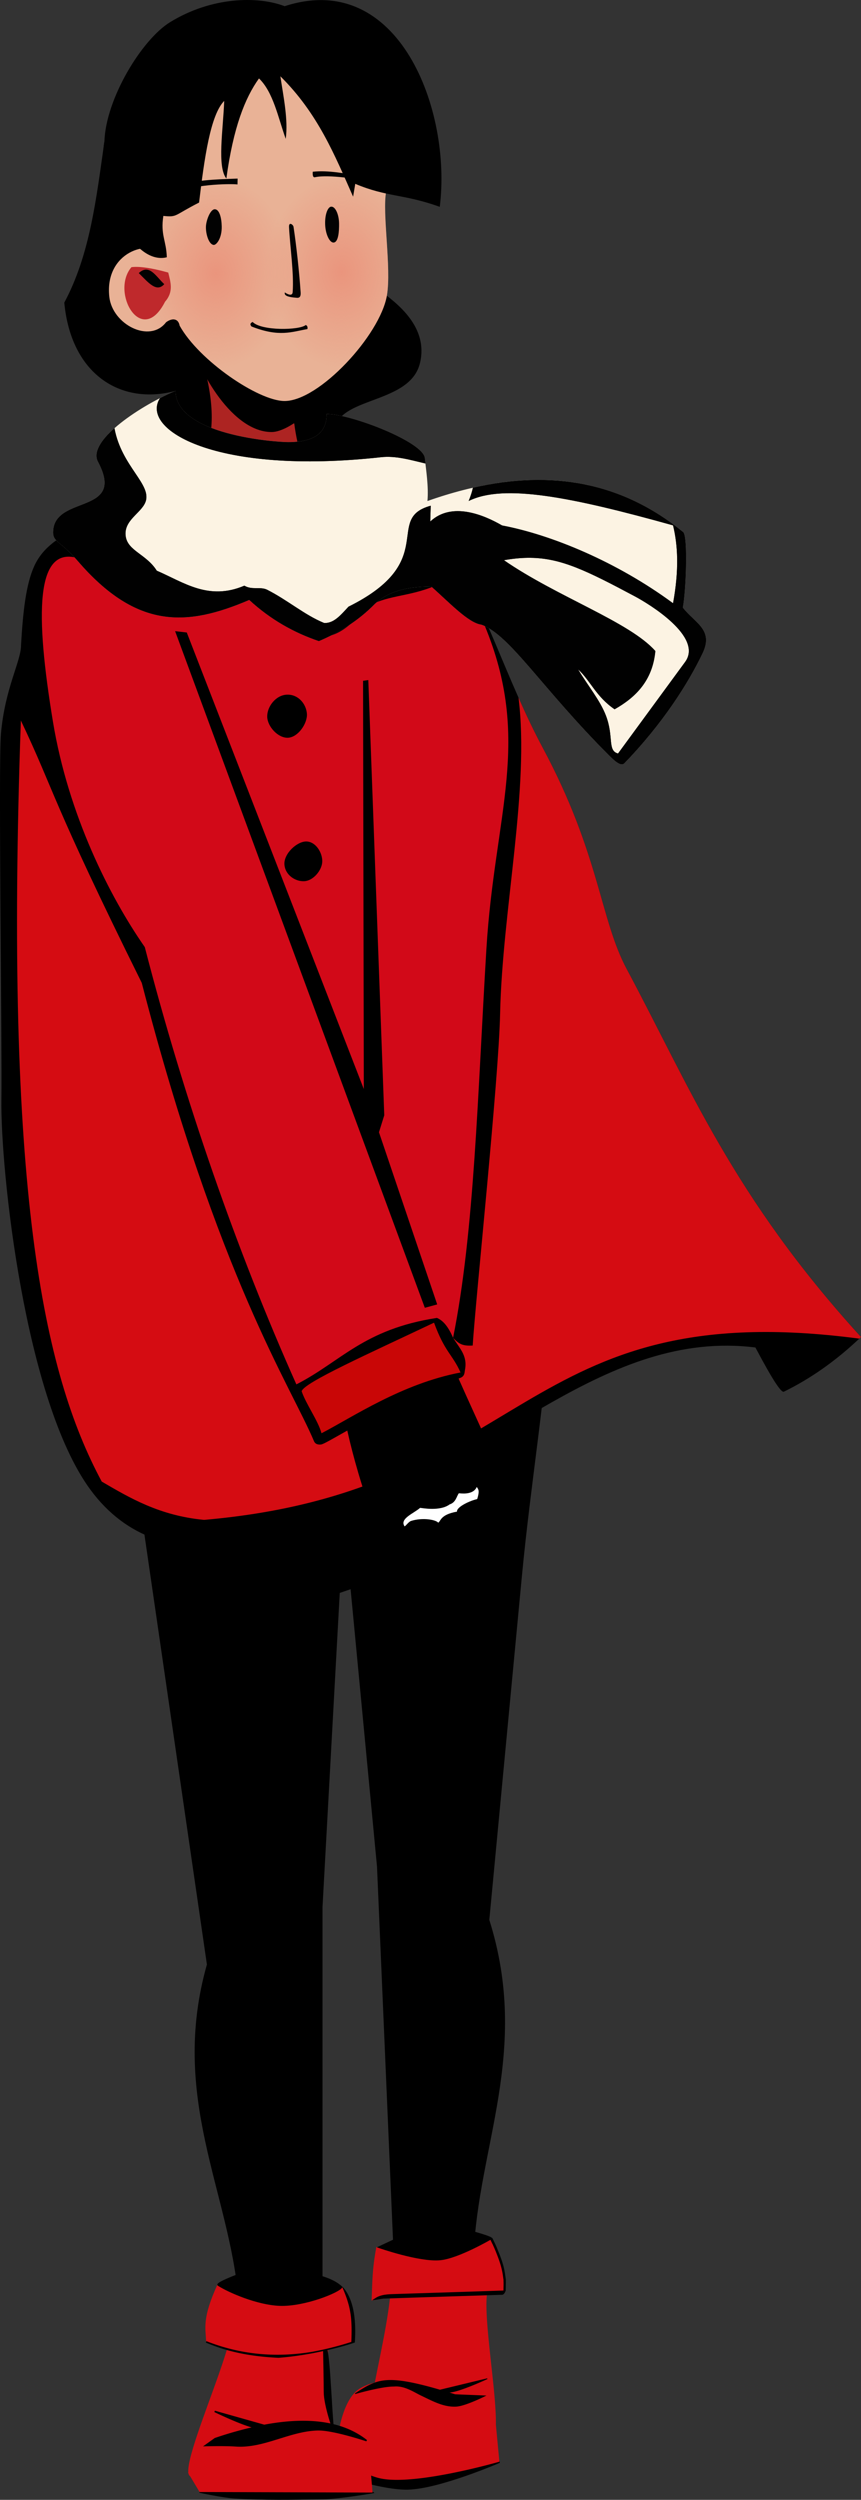 <?xml version="1.0" encoding="UTF-8" standalone="no"?>
<svg
   xmlns:dc="http://purl.org/dc/elements/1.1/"
   xmlns:cc="http://creativecommons.org/ns#"
   xmlns:rdf="http://www.w3.org/1999/02/22-rdf-syntax-ns#"
   xmlns:svg="http://www.w3.org/2000/svg"
   xmlns="http://www.w3.org/2000/svg"
   xmlns:xlink="http://www.w3.org/1999/xlink"
   xmlns:sodipodi="http://sodipodi.sourceforge.net/DTD/sodipodi-0.dtd"
   xmlns:inkscape="http://www.inkscape.org/namespaces/inkscape"
   viewBox="0 0 152.118 441.479"
   version="1.1"
   id="svg79"
   sodipodi:docname="redgirl-final-legs.svg"
   width="152.118"
   height="441.479"
   inkscape:version="0.92.4 (5da689c313, 2019-01-14)">
  <rect x="0" y="0" width="152.118" height="441.479" fill="#333333" stroke="none"/>
  <sodipodi:namedview
     pagecolor="#ffffff"
     bordercolor="#666666"
     borderopacity="1"
     objecttolerance="10"
     gridtolerance="10"
     guidetolerance="10"
     inkscape:pageopacity="0"
     inkscape:pageshadow="2"
     inkscape:window-width="1920"
     inkscape:window-height="1163"
     id="namedview81"
     showgrid="false"
     fit-margin-top="0"
     fit-margin-left="0"
     fit-margin-right="0"
     fit-margin-bottom="0"
     inkscape:zoom="0.93358306"
     inkscape:cx="-95.419115"
     inkscape:cy="235.85209"
     inkscape:window-x="0"
     inkscape:window-y="0"
     inkscape:window-maximized="1"
     inkscape:current-layer="svg79" />
  <defs
     id="defs9">
    <radialGradient
       xlink:href="#a"
       id="c"
       gradientUnits="userSpaceOnUse"
       gradientTransform="matrix(0.542,0.012,-0.016,0.687,-95.79,4.17)"
       cx="248.841"
       cy="59.864"
       fx="248.841"
       fy="59.864"
       r="24.784" />
    <linearGradient
       id="a">
      <stop
         offset="0"
         stop-color="#ea957d"
         id="stop3" />
      <stop
         offset="1"
         stop-color="#ea957d"
         stop-opacity="0"
         id="stop5" />
    </linearGradient>
    <radialGradient
       xlink:href="#a"
       id="b"
       cx="289.817"
       cy="58.803"
       fx="289.817"
       fy="58.803"
       r="24.784"
       gradientTransform="matrix(0.542,0.012,-0.016,0.687,-95.79,4.17)"
       gradientUnits="userSpaceOnUse" />
  </defs>
  <path
     d="m 97.263,230.642 -78.016,12.534 c 0.756,2.773 5.344,20.488 5.547,21.886 l 11.903,81.883 c -6.645,23.416 3.952,39.988 5.576,59.09 l 14.567,-0.421 v -68.799 l 3.835,-69.838 c 0.03,-0.045 0.06,-0.09 0.092,-0.133 l 5.98,62.79 2.947,68.74 13.85,-0.075 c 0.725,-19.142 10.079,-36.06 2.765,-59.23 l 5.76,-60.736 c 1.562,-16.472 4.262,-32.157 5.194,-47.691 z"
     id="path11"
     inkscape:connector-curvature="0"
     style="stroke:#000000;stroke-width:0.277" />
  <path
     d="m 88.22,434.532 -32.206,0.979 -0.065,0.41 c 0,0 2.69,0.971 6.045,1.926 3.355,0.954 7.365,1.898 10.068,1.834 2.842,-0.068 6.887,-1.257 10.24,-2.424 3.354,-1.167 6.01,-2.318 6.01,-2.318 z"
     style="color:#000000;font-weight:400;line-height:normal;font-family:sans-serif;font-variant-ligatures:normal;font-variant-position:normal;font-variant-caps:normal;font-variant-numeric:normal;font-variant-alternates:normal;font-feature-settings:normal;text-indent:0;text-align:start;text-decoration:none;text-decoration-line:none;text-decoration-style:solid;text-decoration-color:#000000;text-transform:none;text-orientation:mixed;white-space:normal;shape-padding:0;overflow:visible;isolation:auto;mix-blend-mode:normal"
     font-weight="400"
     overflow="visible"
     id="path13"
     inkscape:connector-curvature="0" />
  <path
     d="m 56.438,436.78 c -4.516,-0.39 -10.61,0.263 -18.91,2.932 h -0.003 l -2.279,0.254 -0.014,0.26 c 0,0 4.032,0.88 6.182,1.02 5.246,0.341 10.35,0.23 15.605,0.148 2.905,-0.045 8.827,-1.069 8.827,-1.069 l 0.304,-0.052 -0.248,-0.184 c -2,-1.486 -4.943,-2.918 -9.465,-3.309 z"
     style="color:#000000;font-weight:400;line-height:normal;font-family:sans-serif;font-variant-ligatures:normal;font-variant-position:normal;font-variant-caps:normal;font-variant-numeric:normal;font-variant-alternates:normal;font-feature-settings:normal;text-indent:0;text-align:start;text-decoration:none;text-decoration-line:none;text-decoration-style:solid;text-decoration-color:#000000;text-transform:none;text-orientation:mixed;white-space:normal;shape-padding:0;overflow:visible;isolation:auto;mix-blend-mode:normal"
     font-weight="400"
     overflow="visible"
     id="path15"
     inkscape:connector-curvature="0" />
  <path
     d="m 69.123,402.387 c -0.068,5.278 -1.812,12.705 -2.895,18.371 -1.184,0.3 -2.216,0.719 -3,1.303 -3.464,2.575 -3.924,11.344 -3.924,11.344 0,0 4.403,3.72 8.314,4.368 6.458,1.07 20.61,-3.029 20.61,-3.029 l -0.62,-6.577 c 0.152,-6.988 -3.303,-24.446 -0.685,-24.67 z m 17.8,1.11 0.214,0.013 a 0.673,0.673 0 0 0 -0.214,-0.014 z"
     id="path17"
     inkscape:connector-curvature="0"
     style="fill:#d50c12" />
  <path
     d="m 40.263,409.649 0.204,0.017 a 0.63,0.63 0 0 0 -0.204,-0.017 z m 0.204,0.017 c 2.802,0.664 -7.495,22.402 -7.196,26.89 -0.014,0.051 -0.03,0.103 -0.037,0.154 l 0.071,0.12 c 0.049,0.23 0.142,0.389 0.282,0.47 l 1.674,2.797 30.562,0.098 -0.734,-8.657 c -0.469,-1.52 -3.075,-2.156 -6.608,-2.187 -0.272,-5.715 -0.902,-13.106 -0.229,-18.242 z"
     id="path19"
     inkscape:connector-curvature="0"
     style="fill:#d50c12" />
  <path
     d="m 49.867,284.642 22.545,-7.693 -9.59,-11.329 -18.924,11.86 z"
     id="path21"
     inkscape:connector-curvature="0"
     style="stroke:#000000;stroke-width:0.265" />
  <path
     d="m 31.015,69.035 c 6.117,-0.906 20.414,1.496 26.702,4.078 2.11,3.654 2.637,9.651 -1.21,13.383 -7.503,0.384 -15.021,3.709 -20.767,-1.216 -8.833,-9.292 -6.61,-8.698 -4.725,-16.245 z"
     id="path23"
     inkscape:connector-curvature="0" />
  <path
     d="m 36.46,66.284 c 6.725,28.81 -24.265,20.203 -30.403,33.676 -1.474,3.237 -2,8.066 -2.338,13.938 0.043,2.802 -2.849,7.594 -3.555,15.716 -0.465,5.35 0.218,56.168 0.084,64.436 -0.204,12.529 4.134,53.32 15.742,69.057 13.053,17.695 35.713,7.842 46.831,2.513 24.523,-7.592 44.11,-30.971 70.644,-27.649 3.242,6.126 4.6,8.013 5.027,7.806 4.542,-2.221 9.084,-5.322 13.626,-9.658 -22.672,-24.868 -30.301,-44.272 -41.384,-64.972 -4.736,-8.845 -4.784,-20.316 -14.838,-39.076 -6.489,-12.107 -10.248,-25.28 -16.032,-33.514 -7.07,-10.065 -24.815,-0.426 -27.876,-23.76 z"
     id="path25"
     inkscape:connector-curvature="0" />
  <path
     d="m 91.606,123.194 c 2.012,15.996 -2.862,37.495 -3.252,55.908 -0.245,11.551 -4.31,50.133 -4.841,58.527 -1.861,0.1 -2.465,-0.311 -3.462,-1.375 1.114,1.858 2.599,3.132 2.093,5.7 -0.09,0.455 -0.008,1.098 -0.877,1.41 -13.638,4.883 -23.428,11.631 -24.555,11.74 -0.721,0.068 -1.067,-0.18 -1.246,-0.605 -4.03,-9.616 -16.96,-28.922 -30.419,-80.92 -16.13,-32.556 -15.32,-33.635 -21.36,-46.336 -2.917,82.817 3.875,115.03 14.288,134.409 4.92,2.867 10.194,6.018 18.074,6.763 57.396,-4.965 55.503,-39.968 115.762,-32.008 0.103,-0.096 0.205,-0.19 0.307,-0.288 -22.672,-24.868 -30.301,-44.272 -41.384,-64.972 -4.736,-8.845 -4.784,-20.316 -14.838,-39.076 -1.568,-2.925 -2.974,-5.912 -4.29,-8.877 z"
     id="path27"
     inkscape:connector-curvature="0"
     style="fill:#d50c12" />
  <path
     d="m 66.923,51.176 c 3.284,2.365 8.809,6.581 7.276,12.945 -1.704,7.07 -13.591,5.973 -14.93,11.245 l -28.254,-6.331 c -9.713,2.59 -18.47,-2.942 -19.655,-15.592 4.582,-8.542 5.667,-18.563 7.087,-28.442 z"
     id="path29"
     inkscape:connector-curvature="0" />
  <path
     d="m 36.46,66.284 c 1.746,7.482 0.949,12.44 -1.296,15.917 -0.575,8.52 18.741,6.607 20.297,3.18 -1.622,-2.461 -2.851,-5.842 -3.473,-10.584 z"
     id="path31"
     inkscape:connector-curvature="0"
     style="fill:#ad2422" />
  <path
     d="m 34.243,61.052 c 0,2.394 6.128,15.248 13.751,15.248 3.242,0 9.261,-5.386 9.261,-7.764 z"
     id="path33"
     inkscape:connector-curvature="0" />
  <path
     d="m 68.236,33.793 c -0.746,3.835 0.95,13.503 0.122,18.38 -1.191,7.016 -12.018,18.724 -18.141,18.648 -4.632,-0.058 -15.056,-7.148 -18.475,-13.303 -0.254,-1.399 -1.44,-1.337 -2.405,-0.602 -2.907,3.791 -9.485,0.373 -10.023,-4.476 -0.889,-8.015 7.228,-10.28 9.305,-7.476 -9.584,-53.992 46.446,-52.068 39.617,-11.171 z"
     id="path35"
     inkscape:connector-curvature="0"
     style="fill:#e9b296" />
  <path
     d="m 68.236,33.793 c -0.746,3.835 0.95,13.503 0.122,18.38 -1.191,7.016 -12.018,18.724 -18.141,18.648 -4.632,-0.058 -15.056,-7.148 -18.475,-13.303 -0.254,-1.399 -1.44,-1.337 -2.405,-0.602 -2.907,3.791 -9.485,0.373 -10.023,-4.476 -0.889,-8.015 7.228,-10.28 9.305,-7.476 -9.584,-53.992 46.446,-52.068 39.617,-11.171 z"
     id="path37"
     inkscape:connector-curvature="0"
     style="fill:url(#b)" />
  <path
     d="m 68.236,33.793 c -0.746,3.835 0.95,13.503 0.122,18.38 -1.191,7.016 -12.018,18.724 -18.141,18.648 -4.632,-0.058 -15.056,-7.148 -18.475,-13.303 -0.254,-1.399 -1.44,-1.337 -2.405,-0.602 -2.907,3.791 -9.485,0.373 -10.023,-4.476 -0.889,-8.015 7.228,-10.28 9.305,-7.476 -9.584,-53.992 46.446,-52.068 39.617,-11.171 z"
     id="path39"
     inkscape:connector-curvature="0"
     style="fill:url(#c)" />
  <path
     d="m 29.724,48.136 c -3.18,-0.893 -5.314,-1.12 -6.504,-0.951 -3.749,4.432 1.802,14.225 5.943,6.096 1.553,-1.774 0.969,-3.455 0.561,-5.144 z"
     id="path41"
     inkscape:connector-curvature="0"
     style="fill:#bf292c" />
  <path
     d="m 14.009,98.65 c -7.831,-2.587 -7.769,9.89 -4.659,28.779 2.712,16.47 10.045,30.96 16.231,39.832 6.954,26.926 16.213,53.571 26.78,77.225 7.849,-3.995 11.858,-9.748 24.837,-11.74 1.175,0.494 2.045,1.67 2.853,3.508 3.771,-18.776 4.33,-42.926 5.882,-68.636 1.45,-23.985 8.14,-36.83 -0.34,-57.242 -5.668,-2.536 -6.163,-4.793 -8.749,-6.912 -4.756,2.027 -8.848,1.595 -12.237,3.935 -8.99,11.027 -13.13,1.02 -20.57,-1.455 -6.515,0.474 -17.139,8.375 -30.028,-7.294 z"
     id="path43"
     inkscape:connector-curvature="0"
     style="fill:#d20918" />
  <path
     d="m 31.015,69.035 c -5.639,2.305 -15.718,8.704 -13.702,12.501 4.943,9.313 -7.361,5.896 -7.904,12.072 -0.194,2.205 1.11,1.715 4.332,5.457 10.454,12.136 19.332,11.572 30.295,6.88 3.731,3.442 7.867,5.772 12.303,7.275 3.54,-1.509 6.91,-3.523 9.922,-6.614 1.86,-1.638 4.397,-2.999 9.922,-3.043 3.115,2.74 6.565,6.46 8.863,6.747 5.027,1.777 10.61,11.144 22.622,23.15 1.34,1.34 2.154,1.832 2.646,1.324 6.78,-7.007 11.298,-14.146 13.825,-19.447 1.987,-4.169 -1.431,-5.33 -3.506,-8.037 0.567,-2.93 0.923,-12.585 0.066,-13.328 -12.848,-10.48 -27.9,-11.594 -45.178,-5.49 0.225,-2.599 -0.258,-5.536 -0.467,-7.581 -0.292,-2.872 -13.077,-7.788 -17.337,-7.788 0,2.467 -1.131,4.974 -6.793,4.974 -2.355,0 -19.91,-1.272 -19.91,-9.052 z"
     id="path45"
     inkscape:connector-curvature="0"
     style="fill:#fcf3e3" />
  <path
     d="m 31.015,69.035 c -0.834,0.341 -1.77,0.78 -2.745,1.278 -3.595,5.532 9.807,13.658 39.05,10.43 2.614,-0.289 5.229,0.495 7.844,1.115 -0.038,-0.324 -0.08,-0.666 -0.11,-0.957 -0.292,-2.872 -13.077,-7.788 -17.337,-7.788 0,2.466 -1.131,4.974 -6.793,4.974 -2.355,0 -19.91,-1.272 -19.91,-9.052 z m -10.791,6.588 c -2.361,2.095 -3.792,4.253 -2.91,5.914 4.942,9.313 -7.362,5.896 -7.905,12.071 -0.194,2.205 1.11,1.715 4.332,5.457 10.453,12.137 19.332,11.572 30.295,6.88 3.731,3.442 7.867,5.772 12.303,7.275 3.54,-1.509 6.91,-3.522 9.922,-6.614 1.86,-1.638 4.396,-2.999 9.922,-3.043 3.115,2.741 6.565,6.46 8.863,6.747 5.027,1.777 10.61,11.144 22.622,23.151 1.34,1.34 2.154,1.831 2.646,1.323 6.78,-7.007 11.298,-14.146 13.825,-19.447 1.987,-4.169 -1.431,-5.329 -3.506,-8.037 0.567,-2.93 0.923,-12.585 0.066,-13.328 -10.816,-8.823 -23.195,-11.006 -37.147,-7.835 -0.14,0.647 -0.361,1.393 -0.755,2.345 6.202,-3.099 18.186,-0.699 36.116,4.3 0.845,3.51 1.088,7.786 0,13.758 -9.912,-7.313 -21.512,-12.1 -30.202,-13.74 -3.195,-1.851 -8.89,-4.267 -12.694,-0.697 l 0.083,-2.794 c -8.365,2.3 1.682,9.79 -14.524,17.83 -1.319,1.404 -2.583,3.002 -4.326,2.877 -3.416,-1.395 -6.412,-4.017 -10.039,-5.858 -1.2,-0.608 -2.69,0.087 -4.035,-0.727 -6.354,2.703 -10.709,-0.593 -15.478,-2.646 -1.83,-2.919 -5.132,-3.485 -5.49,-6.085 -0.384,-2.788 2.677,-4.028 3.473,-5.987 1.266,-3.12 -4.218,-6.294 -5.458,-13.09 z m 73.5,22.889 c 5.423,0.061 9.95,2.277 18.47,6.824 2.437,1.3 12.1,7.133 8.845,11.575 l -11.849,16.164 c -1.906,-0.517 -0.71,-2.944 -2.131,-6.68 -1.048,-2.753 -3.266,-5.382 -4.931,-8.194 2.164,1.967 3.15,4.8 6.454,7.063 3.83,-2.16 6.726,-5.15 7.203,-10.29 -4.532,-5.139 -17.427,-9.595 -26.754,-16.043 1.493,-0.26 2.86,-0.4 4.166,-0.419 0.177,-0.002 0.353,-0.002 0.527,0 z"
     id="path47"
     inkscape:connector-curvature="0"
     style="fill-opacity:0.945" />
  <path
     d="m 60.968,249.537 c -0.773,0.001 4.644,21.152 7.253,21.904 4.238,1.22 3.218,0.563 5.469,0.547 2.292,-0.017 5.157,-1.648 7.53,-2.62 2.782,-1.137 5.322,-2.598 6.455,-5.284 1.006,-2.388 0.413,-4.775 -0.608,-7.157 -2.204,-5.136 -7.774,-16.857 -7.484,-17.212 z"
     id="path49"
     inkscape:connector-curvature="0" />
  <path
     d="m 53.296,245.71 c 0.307,-1.515 12.106,-6.765 23.387,-12.122 1.926,5.235 3.208,5.527 4.687,8.796 -10.36,1.97 -19.118,7.91 -24.568,10.735 -0.621,-2.268 -2.735,-5.136 -3.506,-7.409 z"
     id="path51"
     inkscape:connector-curvature="0"
     style="fill:#c90606" />
  <path
     d="m 74.222,266.29 c 0.354,0.029 3.535,0.656 5.224,-0.614 1.094,-0.337 1.221,-1.43 1.617,-1.958 0.177,-0.025 2.512,0.433 3.173,-1.129 0.218,0.421 0.578,0.503 0.074,2.155 -1.203,0.251 -3.667,1.365 -3.571,2.216 -3.005,0.53 -2.846,1.72 -3.321,1.947 -0.41,-0.516 -2.703,-0.954 -4.78,-0.31 -0.412,0.128 -0.898,0.82 -1.147,0.972 -0.993,-1.372 1.713,-2.34 2.73,-3.28 z"
     id="path53"
     inkscape:connector-curvature="0"
     style="fill:#ffffff" />
  <g
     id="g57"
     style="fill:#020202"
     transform="translate(-55.5,-41.784)">
    <path
       d="m 80.016,90.01 c 1.853,-1.71 3.006,0.565 4.505,1.957 -1.354,1.513 -2.753,-0.21 -4.505,-1.957 z M 93.45,78.738 c 0.802,0.01 1.197,1.487 1.224,3.043 0.038,2.127 -0.957,3.3 -1.422,3.257 -0.837,-0.076 -1.395,-1.853 -1.372,-3.175 0.02,-1.126 0.777,-3.135 1.57,-3.125 z m 20.587,-0.458 c 0.72,-0.018 1.35,1.38 1.37,2.987 0.016,1.355 -0.107,3.303 -0.969,3.354 -0.683,0.04 -1.443,-1.427 -1.494,-3.256 -0.05,-1.816 0.505,-3.072 1.093,-3.086 z m -6.679,3.55 c 0.475,3.11 1.005,7.863 1.255,11.534 0.03,0.435 0.035,1.065 -0.645,1.015 -1.986,-0.144 -2.243,-0.51 -2.148,-0.957 0.13,0.106 1.326,0.887 1.389,-0.05 0.232,-3.44 -0.454,-7.864 -0.645,-11.46 -0.057,-1.072 0.74,-0.434 0.794,-0.082 z m -7.227,16.81 c 1.53,1.596 8.296,1.483 9.393,0.537 0.329,0.164 0.336,0.436 0.295,0.723 -2.757,0.475 -4.972,1.475 -9.886,-0.458 -0.354,-0.424 -0.15,-0.62 0.198,-0.802 z M 87.035,76.092 c 1.406,-1.768 9.367,-1.899 10.424,-1.73 l 0.023,-1.04 c -4.055,0.143 -7.88,0.257 -10.646,1.381 z m 23.726,-3.98 c 0,0 -0.143,1.105 0.386,0.972 2.447,-0.553 8.19,0.468 8.19,0.468 l 0.214,-0.653 c -3.072,-0.449 -5.966,-1.085 -8.79,-0.787 z"
       id="path55"
       inkscape:connector-curvature="0" />
  </g>
  <path
     d="m 45.756,13.85 c 2.52,2.425 3.366,6.86 4.725,10.678 0.459,-3.381 -0.403,-7.424 -0.945,-11.056 6.655,6.58 9.609,13.951 12.85,21.261 l 0.379,-2.267 c 5.576,2.361 8.647,1.787 14.93,4.063 2.143,-16.996 -7.184,-42.019 -27.403,-35.435 -4.798,-1.833 -12.939,-1.658 -20.228,2.812 -5.037,3.089 -11.385,13.574 -11.617,21.095 -1.435,7.93 4.608,22.002 11.023,20.436 -0.077,-2.921 -1.139,-3.939 -0.61,-7.306 2.528,0.253 1.786,-0.06 6.313,-2.358 0.935,-7.918 2.016,-15.494 4.44,-17.954 -0.188,5.078 -1.279,11.623 0.379,13.702 1.22,-8.976 3.287,-14.223 5.764,-17.67 z m -14.816,97.616 44.118,119.494 2.183,-0.595 -10.286,-30.406 0.935,-2.993 -2.82,-76.867 -0.926,0.133 0.133,72.099 -31.279,-80.631 z"
     id="path59"
     inkscape:connector-curvature="0" />
  <path
     d="m 50.717,122.679 c 2.015,-0.061 3.385,1.672 3.506,3.374 0.12,1.701 -1.543,4.125 -3.308,4.233 -1.765,0.108 -3.657,-1.958 -3.704,-3.704 -0.047,-1.747 1.491,-3.842 3.506,-3.903 z m 3.439,25.929 c 1.68,0.053 2.835,2.046 2.779,3.572 -0.057,1.526 -1.573,3.323 -3.11,3.44 -1.536,0.117 -3.403,-0.992 -3.571,-2.91 -0.168,-1.919 2.223,-4.154 3.902,-4.102 z"
     id="path61"
     inkscape:connector-curvature="0" />
  <path
     d="m 31.015,69.035 c -0.834,0.341 -1.77,0.78 -2.745,1.278 -3.595,5.532 9.807,13.658 39.05,10.43 2.614,-0.289 5.229,0.495 7.844,1.115 -0.038,-0.324 -0.08,-0.666 -0.11,-0.957 -0.292,-2.872 -13.077,-7.788 -17.337,-7.788 0,2.466 -1.131,4.974 -6.793,4.974 -2.355,0 -19.91,-1.272 -19.91,-9.052 z m -10.791,6.588 c -2.361,2.095 -3.792,4.253 -2.91,5.914 4.942,9.313 -7.362,5.896 -7.905,12.071 -0.194,2.205 1.11,1.715 4.332,5.457 10.453,12.137 19.332,11.572 30.295,6.88 3.731,3.442 7.867,5.772 12.303,7.275 3.54,-1.509 6.91,-3.522 9.922,-6.614 1.86,-1.638 4.396,-2.999 9.922,-3.043 3.115,2.741 6.565,6.46 8.863,6.747 5.027,1.777 10.61,11.144 22.622,23.151 1.34,1.34 2.154,1.831 2.646,1.323 6.78,-7.007 11.298,-14.146 13.825,-19.447 1.987,-4.169 -1.431,-5.329 -3.506,-8.037 0.567,-2.93 0.923,-12.585 0.066,-13.328 -10.816,-8.823 -23.195,-11.006 -37.147,-7.835 -0.14,0.647 -0.361,1.393 -0.755,2.345 6.202,-3.099 18.186,-0.699 36.116,4.3 0.845,3.51 1.088,7.786 0,13.758 -9.912,-7.313 -21.512,-12.1 -30.202,-13.74 -3.195,-1.851 -8.89,-4.267 -12.694,-0.697 l 0.083,-2.794 c -8.365,2.3 1.682,9.79 -14.524,17.83 -1.319,1.404 -2.583,3.002 -4.326,2.877 -3.416,-1.395 -6.412,-4.017 -10.039,-5.858 -1.2,-0.608 -2.69,0.087 -4.035,-0.727 -6.354,2.703 -10.709,-0.593 -15.478,-2.646 -1.83,-2.919 -5.132,-3.485 -5.49,-6.085 -0.384,-2.788 2.677,-4.028 3.473,-5.987 1.266,-3.12 -4.218,-6.294 -5.458,-13.09 z m 73.5,22.889 c 5.423,0.061 9.95,2.277 18.47,6.824 2.437,1.3 12.1,7.133 8.845,11.575 l -11.849,16.164 c -1.906,-0.517 -0.71,-2.944 -2.131,-6.68 -1.048,-2.753 -3.266,-5.382 -4.931,-8.194 2.164,1.967 3.15,4.8 6.454,7.063 3.83,-2.16 6.726,-5.15 7.203,-10.29 -4.532,-5.139 -17.427,-9.595 -26.754,-16.043 1.493,-0.26 2.86,-0.4 4.166,-0.419 0.177,-0.002 0.353,-0.002 0.527,0 z"
     id="path63"
     inkscape:connector-curvature="0"
     style="fill-opacity:0.945" />
  <path
     d="m 57.76,414.91 c -0.2,0.05 -0.401,0.1 -0.601,0.148 0.018,0.814 0.105,4.733 0.113,7.365 0.008,2.487 1.698,7.095 1.698,7.095 -0.447,-4.19 -0.647,-12.21 -1.21,-14.608 z"
     id="path65"
     inkscape:connector-curvature="0"
     style="stroke:#000000;stroke-width:0.156" />
  <path
     d="m 38.409,403.476 c 8.778,1.935 14.51,1.36 21.943,0.273 2.934,3.539 2.11,7.036 1.817,9.831 -8.756,3.066 -17.388,3.694 -25.747,0 -0.118,-2.546 -0.705,-4.186 1.987,-10.104 z"
     id="path67"
     inkscape:connector-curvature="0"
     style="fill:#d50c12" />
  <path
     d="m 38.558,403.551 c -0.34,-0.288 2.189,-1.36 5.178,-2.431 l 10.744,0.149 c 1.958,0.824 4.106,1.039 5.872,2.63 -0.373,0.82 -6.543,3.359 -10.946,3.19 -3.908,-0.15 -8.877,-2.284 -10.848,-3.538 z"
     id="path69"
     inkscape:connector-curvature="0"
     style="stroke:#000000;stroke-width:0.265" />
  <path
     d="m 66.489,396.837 c 8.105,1.516 13.75,-0.077 20.47,-1.516 2.166,3.564 1.902,7.017 2.168,9.732 -7.856,-0.176 -15.702,-0.169 -23.476,1.223 0.15,-3.157 0.06,-5.24 0.838,-9.439 z"
     id="path71"
     inkscape:connector-curvature="0"
     style="fill:#d50c12" />
  <path
     d="m 66.926,396.864 7.69,-3.612 h 5.553 c 0,0 6.633,1.699 6.633,2.068 0,0 -5.79,3.403 -9.031,3.716 -3.67,0.354 -10.845,-2.172 -10.845,-2.172 z"
     id="path73"
     inkscape:connector-curvature="0"
     style="stroke:#000000;stroke-width:0.26" />
  <path
     d="m 86.974,395.209 -0.388,0.215 c 0.16,0.314 0.294,0.64 0.463,0.95 0.402,0.863 0.75,1.749 1.076,2.643 0.242,0.69 0.459,1.392 0.597,2.111 0.113,0.49 0.155,0.99 0.235,1.486 0.034,0.63 0.002,1.264 -0.008,1.896 -6.194,0.223 -12.392,0.398 -18.587,0.603 -1.273,0.063 -2.642,-0.025 -3.8,0.591 l -0.79,0.496 c 0.108,0.078 1.458,-0.208 2.018,-0.26 6.917,-0.24 13.835,-0.443 20.753,-0.67 0.402,0.064 0.642,-0.272 0.74,-0.618 l 0.058,-0.028 c 0.006,-0.685 0.036,-1.37 0.026,-2.054 -0.1,-0.73 -0.188,-1.466 -0.372,-2.182 -0.277,-1.113 -0.696,-2.182 -1.13,-3.242 -0.253,-0.665 -0.594,-1.29 -0.891,-1.937 z"
     id="path75"
     inkscape:connector-curvature="0" />
  <path
     d="m 86.07,420.016 -8.34,2.016 c -4.898,-1.424 -7.682,-1.875 -9.731,-1.662 -2.052,0.213 -3.356,1.092 -5.283,2.298 l 0.057,0.127 c 0,0 1.167,-0.34 2.606,-0.674 1.44,-0.336 3.154,-0.666 4.229,-0.65 1.848,-0.19 3.587,1.033 4.78,1.597 2.003,0.947 3.98,2.08 6.234,1.947 0.828,-0.05 2.089,-0.509 3.153,-0.954 a 34.318,34.318 0 0 0 1.926,-0.879 l 0.24,-0.121 -5.535,-0.223 c -0.342,-0.107 -0.652,-0.2 -0.969,-0.296 0.287,-0.046 0.579,-0.091 0.815,-0.147 2.076,-0.49 5.863,-2.247 5.863,-2.247 z m -25.616,-16.128 c 1.7,3.815 1.737,5.912 1.624,9.7 a 53.843,53.843 0 0 1 -6.941,1.749 c -6.223,1.031 -12.44,0.576 -18.662,-1.879 -0.002,0 -0.003,0 -0.004,-0.003 l -0.102,0.246 h 0.004 c 4.16,1.802 8.455,2.486 12.803,2.695 h 0.016 c 2.006,-0.144 4.013,-0.435 6.02,-0.802 2.672,-0.521 5.282,-1.147 7.474,-1.895 v -0.002 h 0.002 c 0.262,-3.628 -0.105,-7.67 -2.172,-9.838 z m -22.491,21.85 -0.092,0.24 c 0,0 1.553,0.752 3.302,1.492 1.135,0.48 2.347,0.952 3.285,1.215 a 67.809,67.809 0 0 0 -6.498,1.867 l -0.018,0.006 -2.07,1.478 0.421,-0.01 c 0,0 3.373,-0.093 5.37,0.045 2.508,0.172 4.914,-0.523 7.307,-1.265 2.393,-0.742 4.775,-1.53 7.236,-1.57 1.329,-0.022 3.47,0.453 5.264,0.937 1.795,0.484 3.251,0.974 3.251,0.974 l 0.12,-0.224 c -3.003,-2.358 -8.264,-4.574 -18.154,-2.718 z"
     style="color:#000000;font-weight:400;line-height:normal;font-family:sans-serif;font-variant-ligatures:normal;font-variant-position:normal;font-variant-caps:normal;font-variant-numeric:normal;font-variant-alternates:normal;font-feature-settings:normal;text-indent:0;text-align:start;text-decoration:none;text-decoration-line:none;text-decoration-style:solid;text-decoration-color:#000000;text-transform:none;text-orientation:mixed;white-space:normal;shape-padding:0;overflow:visible;isolation:auto;mix-blend-mode:normal"
     font-weight="400"
     overflow="visible"
     id="path77"
     inkscape:connector-curvature="0" />
</svg>
